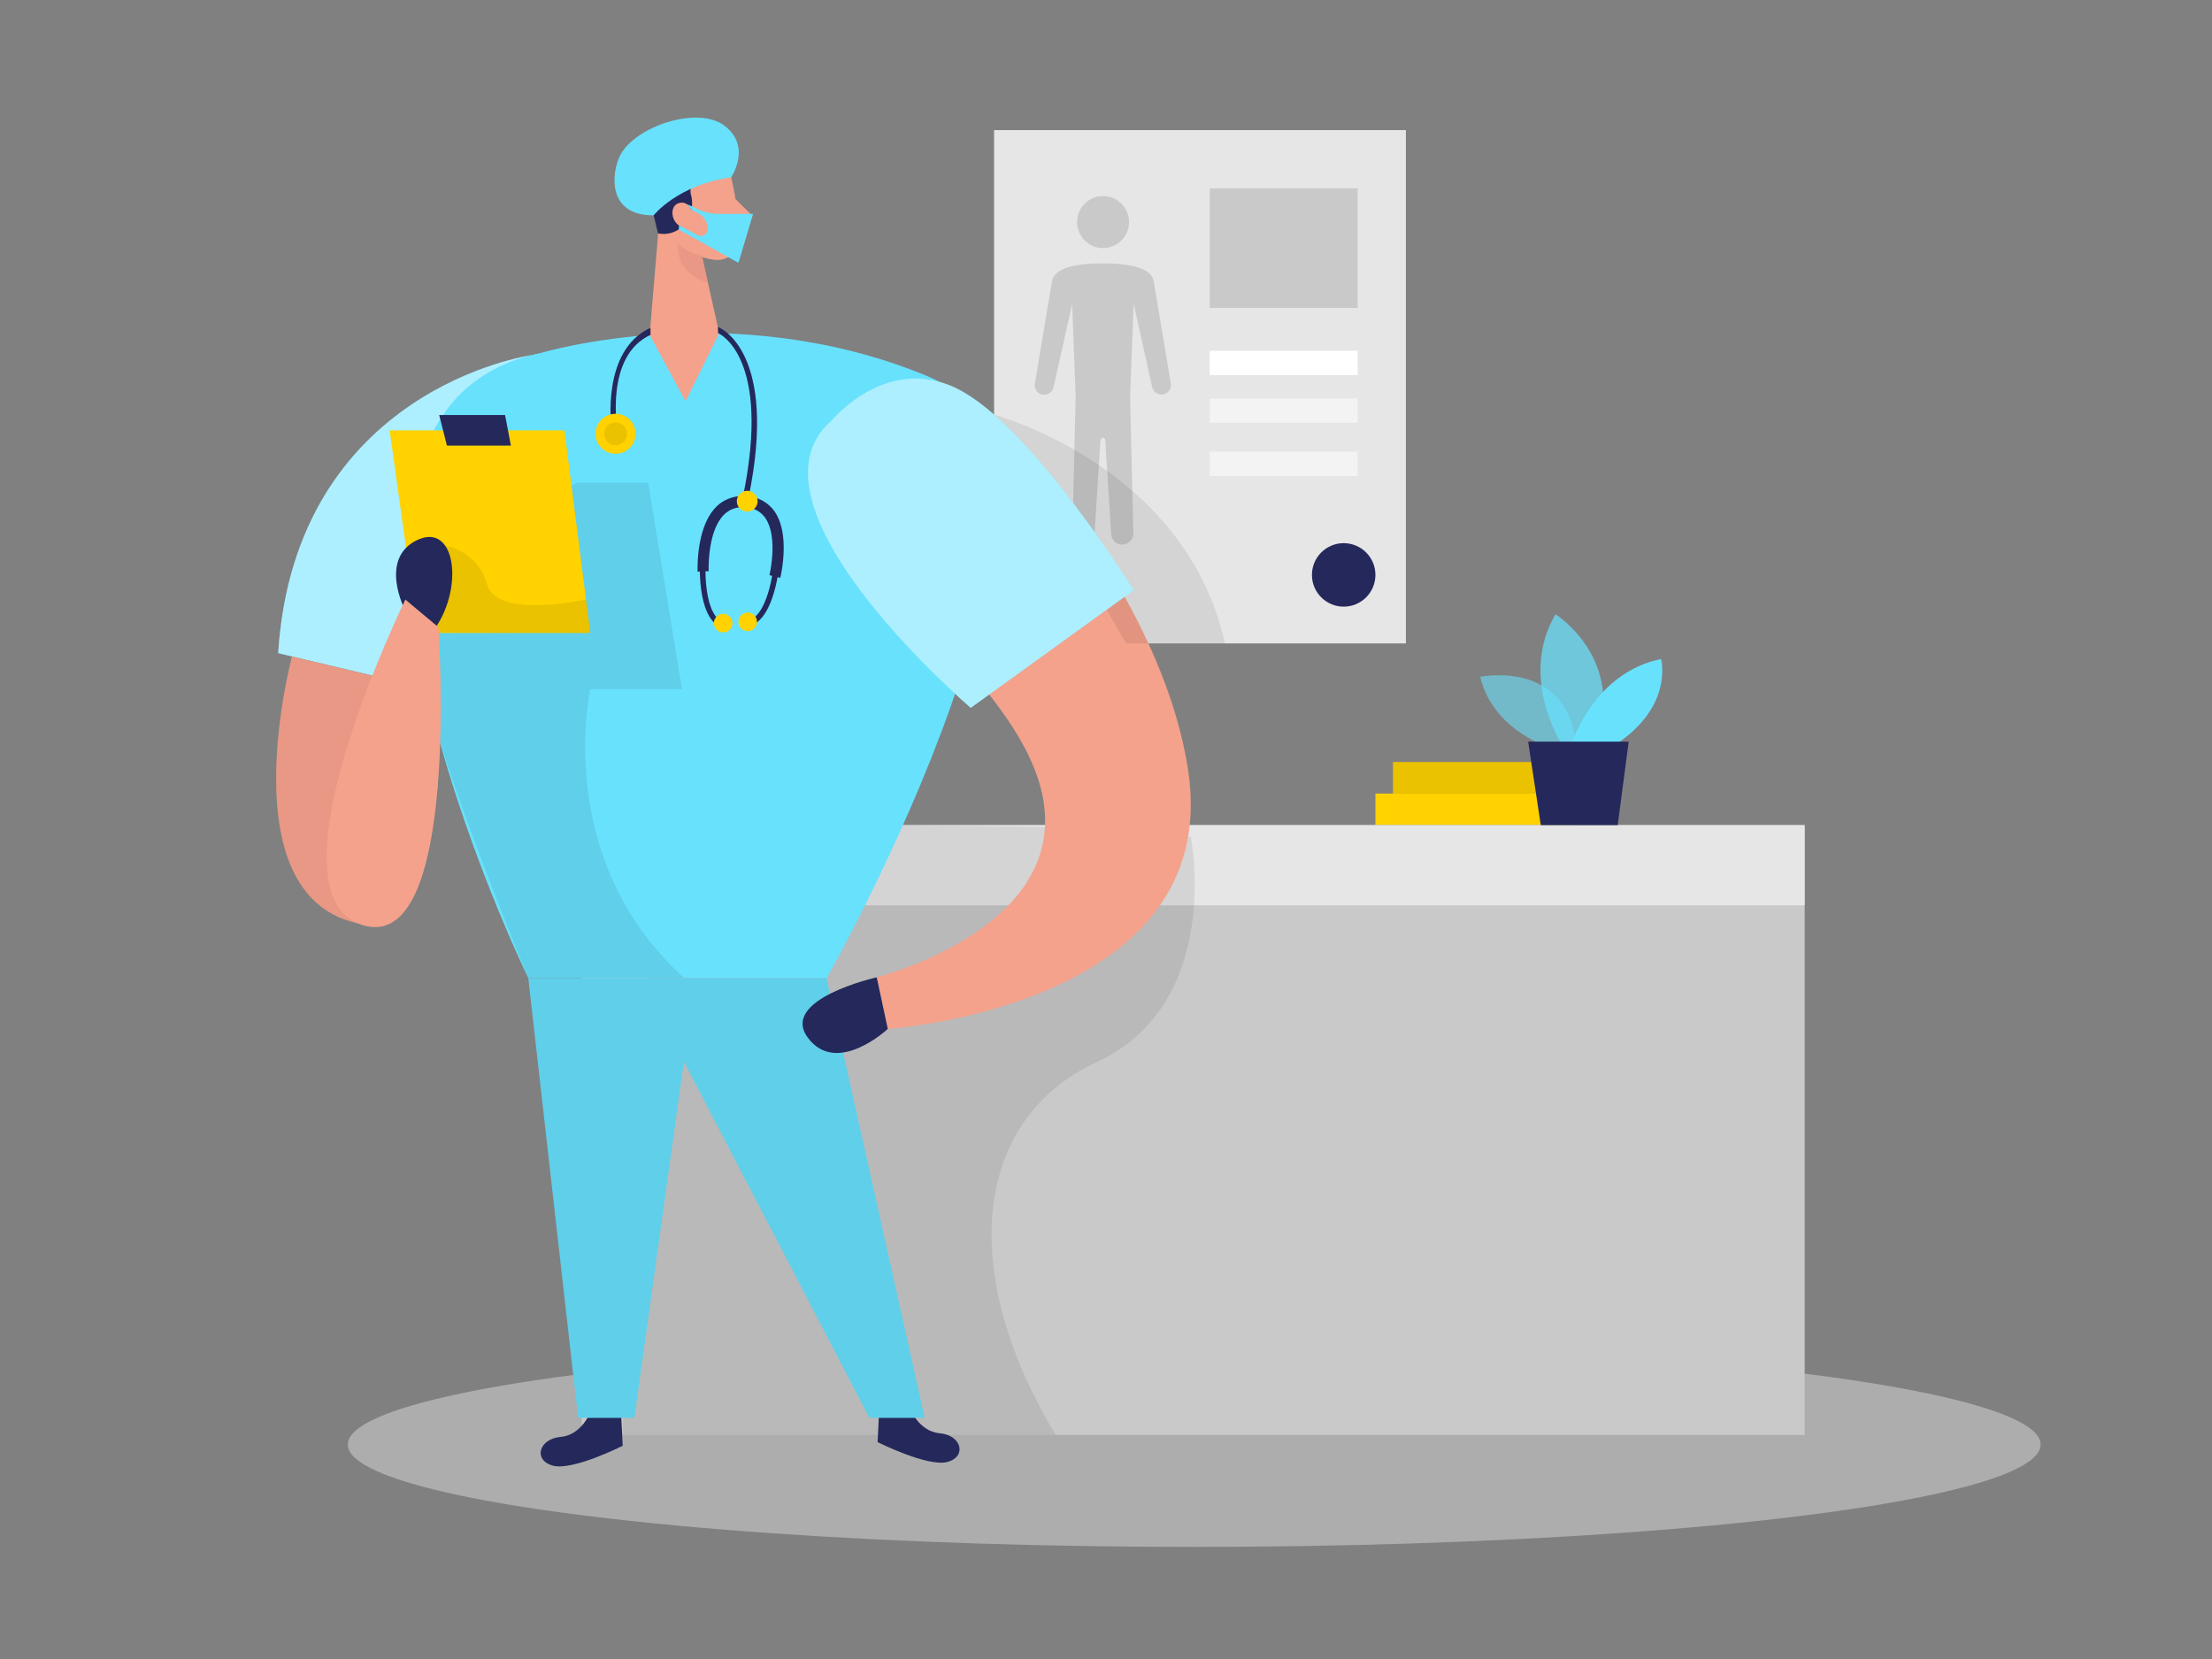 <svg id="Layer_1" data-name="Layer 1" xmlns="http://www.w3.org/2000/svg" viewBox="0 0 400 300"><rect x="0" y="0" width="400" height="300" fill="#808080" stroke="none"/><title>61_doctor_two-color</title><path d="M96,64.25s-42.63,6-45.7,53.86l29.45,7Z" fill="#68e1fd"/><path d="M96,64.25s-42.63,6-45.7,53.86l29.45,7Z" fill="#fff" opacity="0.46"/><rect x="179.76" y="23.53" width="74.47" height="92.82" fill="#e6e6e6"/><rect x="248.72" y="143.5" width="36.83" height="5.71" fill="#ffd200"/><rect x="251.9" y="137.8" width="36.83" height="5.71" fill="#ffd200"/><rect x="251.9" y="137.8" width="36.83" height="5.71" opacity="0.08"/><ellipse cx="215.95" cy="261.22" rx="153.06" ry="18.51" fill="#e6e6e6" opacity="0.45"/><rect x="105.19" y="149.21" width="221.15" height="110.27" fill="#c9c9c9"/><rect x="105.19" y="149.21" width="221.15" height="14.5" fill="#e6e6e6"/><path d="M215.34,151.38s6,30-17,40.67-24.75,38.88-7.42,67.44H112.51l4.79-84.44,46-25.84,40,.5Z" opacity="0.08"/><path d="M52.81,118.73s-13.08,48.61,16.58,48.7l9.75-25-4.89-18.58Z" fill="#f4a28c"/><path d="M52.81,118.73s-13.08,48.61,16.58,48.7l9.75-25-4.89-18.58Z" fill="#ce8172" opacity="0.31"/><path d="M106.85,255.14s-1.55,4.36-5.48,4.7-5,4.2-1.41,5.19,12.64-3.59,12.64-3.59l-.27-5.67Z" fill="#24285b"/><path d="M164.46,254.47s1.55,4.36,5.48,4.71,4.95,4.19,1.41,5.18-12.65-3.58-12.65-3.58l.28-5.68Z" fill="#24285b"/><path d="M281,135.45s-10.92-2.93-13.33-13.07c0,0,16.87-3.48,17.43,14Z" fill="#68e1fd" opacity="0.58"/><path d="M282.29,134.36s-7.67-12-1-23.29c0,0,12.87,8.1,7.23,23.29Z" fill="#68e1fd" opacity="0.73"/><path d="M284.25,134.36s4-12.73,16.12-15.19c0,0,2.31,8.25-7.81,15.19Z" fill="#68e1fd"/><polygon points="276.34 134.11 278.62 149.21 292.53 149.21 294.52 134.11 276.34 134.11" fill="#24285b"/><path d="M135.47,38.43,133,36h0c-.42-2.6-.93-4.56-.93-4.56-.9-4.41-7.83-6.55-11.44-2.91A6.61,6.61,0,0,0,118.9,36l3.24,6c1.45,3.7,4.8,4.76,7.32,5a3.7,3.7,0,0,0,4-3.38,20.67,20.67,0,0,0,0-2.62l1.54-.57A1.18,1.18,0,0,0,135.47,38.43Z" fill="#f4a28c"/><polygon points="119.31 38.68 117.3 62.75 130.64 62.91 126.84 45.77 119.31 38.68" fill="#f4a28c"/><path d="M114.71,31.89c2.49,1.26,2.84,4.34,3.49,7l.79,3.31a5,5,0,0,0,5.63-3,5.92,5.92,0,0,0,.33-4,2.13,2.13,0,0,1,1.87-2.72l1.1-.11a9.52,9.52,0,0,0,4-1.45h0l-.39-5.2" fill="#24285b"/><path d="M125.36,38.94s-.52-2.79-2.59-2.22-1.33,4.6,1.59,4.5Z" fill="#f4a28c"/><path d="M127,46.26a9,9,0,0,1-4.32-2.14s-.93,5.21,5.41,7Z" fill="#ce8172" opacity="0.31"/><path d="M98,63.78s34.56-10.38,69.78,4.27-18.29,108.82-18.29,108.82H95.53S45.51,74.38,98,63.78Z" fill="#68e1fd"/><circle cx="199.47" cy="40.16" r="4.7" fill="#c9c9c9"/><path d="M208.61,50.79c-.61-3.42-8.75-3.16-9.18-3.15s-8.56-.27-9.17,3.15c-.51,2.85-2.41,14.31-3.11,18.55a1.71,1.71,0,0,0,1.3,2h0a1.72,1.72,0,0,0,2.06-1.3l3.37-15.07.63,16.75-.58,24.74a2,2,0,0,0,1.76,2h0a2,2,0,0,0,2.24-1.86l1.06-17a.44.44,0,0,1,.88,0l1.07,17a2,2,0,0,0,2.24,1.86h0a2,2,0,0,0,1.76-2l-.58-24.74L205,54.92,208.35,70a1.72,1.72,0,0,0,2.06,1.3h0a1.72,1.72,0,0,0,1.31-2C211,65.1,209.11,53.64,208.61,50.79Z" fill="#c9c9c9"/><path d="M129.94,38.68h6.24l-2.64,8.85-10.77-6v-.79l3.34,1.77A1.28,1.28,0,0,0,128,41.35h0a3.35,3.35,0,0,0-1.9-2.87l-1-.5-.84-1.06,2.11,1A8.76,8.76,0,0,0,129.94,38.68Z" fill="#68e1fd"/><path d="M104.4,87.3h12.81l6.11,37.32H106.74s-6.92,30.73,17,52.25H95.53S80.77,141,78,128.21L76.7,100.5Z" opacity="0.08"/><path d="M117.48,60.57l6.49,12,6.08-12.3A30.07,30.07,0,0,0,117.48,60.57Z" fill="#f4a28c"/><polygon points="70.46 77.82 102.07 77.82 106.74 114.46 75.58 114.46 70.46 77.82" fill="#ffd200"/><path d="M80.51,98.7a9.64,9.64,0,0,1,7.57,7C90,112.07,106,108.39,106,108.39l.77,6.07-28.63-.09Z" opacity="0.08"/><polygon points="79.42 75.05 80.82 80.58 92.39 80.58 91.33 75.05 79.42 75.05" fill="#24285b"/><path d="M73.23,110.3S68.4,101,75.46,97.65s8.59,9.22,2.65,16.72Z" fill="#24285b"/><path d="M118.2,38.94s4.33-5.51,14-6.86c0,0,3.76-5.44-1.08-9.27s-16.34.06-19,5.33C110.63,31.1,109.62,39,118.2,38.94Z" fill="#68e1fd"/><path d="M73.3,108.42s-25.89,53-7.85,58.83,13.83-53.83,13.83-53.83Z" fill="#f4a28c"/><path d="M150.57,79.33c4.82-10,18-12.45,26.48-5.25,11.9,10.16,33.82,38.36,37.82,65.31,6.34,42.67-54.33,46.67-54.33,46.67l-2-9.33s39.8-10,28.4-38C177.82,116.33,142.4,96.27,150.57,79.33Z" fill="#f4a28c"/><path d="M179.76,75s34.62,9.16,41.75,41.36H203.63Z" opacity="0.08"/><path d="M150.37,76.06s10.5-12.83,23.84-5.17S205,106.73,205,106.73L175.54,128S132.71,91.39,150.37,76.06Z" fill="#68e1fd"/><path d="M150.37,76.06s10.5-12.83,23.84-5.17S205,106.73,205,106.73L175.54,128S132.71,91.39,150.37,76.06Z" fill="#fff" opacity="0.46"/><polygon points="149.46 176.87 95.53 176.87 104.54 256.39 114.71 256.39 123.67 191.97 157.21 256.39 167.21 256.39 149.46 176.87" fill="#68e1fd"/><polygon points="149.46 176.87 95.53 176.87 104.54 256.39 114.71 256.39 123.67 191.97 157.21 256.39 167.21 256.39 149.46 176.87" opacity="0.08"/><rect x="218.76" y="34.06" width="26.75" height="21.62" fill="#c9c9c9"/><rect x="218.76" y="63.44" width="26.75" height="4.4" fill="#fff"/><rect x="218.76" y="72.05" width="26.75" height="4.4" fill="#fff" opacity="0.5"/><rect x="218.76" y="81.68" width="26.75" height="4.4" fill="#fff" opacity="0.5"/><circle cx="242.98" cy="103.96" r="5.74" fill="#24285b"/><path d="M158.54,176.73s-17.67,3.94-12.44,10.94,14.44-1.61,14.44-1.61Z" fill="#24285b"/><path d="M110.63,77.9c-.09-.59-2-14.51,7-18.62l0,1.28c-8.26,3.79-6,17-6,17.18Z" fill="#24285b"/><path d="M135.36,90l-1-.21c5.22-25.41-4.42-29.52-4.52-29.56V59.13C130.3,59.29,140.76,63.74,135.36,90Z" fill="#24285b"/><path d="M141.1,104.49l-1.95-.48c0-.07,1.66-7-.83-10.44a4.47,4.47,0,0,0-3.52-1.82A4.68,4.68,0,0,0,131,93c-3.14,3-2.85,10.22-2.85,10.29l-2,.09c0-.33-.33-8.13,3.45-11.81A6.7,6.7,0,0,1,135,89.75a6.47,6.47,0,0,1,5,2.64C143,96.56,141.17,104.16,141.1,104.49Z" fill="#24285b"/><circle cx="135.12" cy="90.63" r="1.88" fill="#ffd200"/><circle cx="111.31" cy="78.44" r="3.62" fill="#ffd200"/><circle cx="111.31" cy="78.44" r="2.06" opacity="0.08"/><path d="M130.19,113.36c-4.25-2.12-3.62-11.82-3.59-12.23l1,.07c0,.1-.62,9.44,3,11.27Z" fill="#24285b"/><circle cx="130.77" cy="112.68" r="1.68" fill="#ffd200"/><path d="M135.68,113.19l-.32-.94c3.88-1.29,4.61-10.63,4.62-10.73l1,.08C140.94,102,140.19,111.7,135.68,113.19Z" fill="#24285b"/><circle cx="135.21" cy="112.44" r="1.68" fill="#ffd200"/></svg>